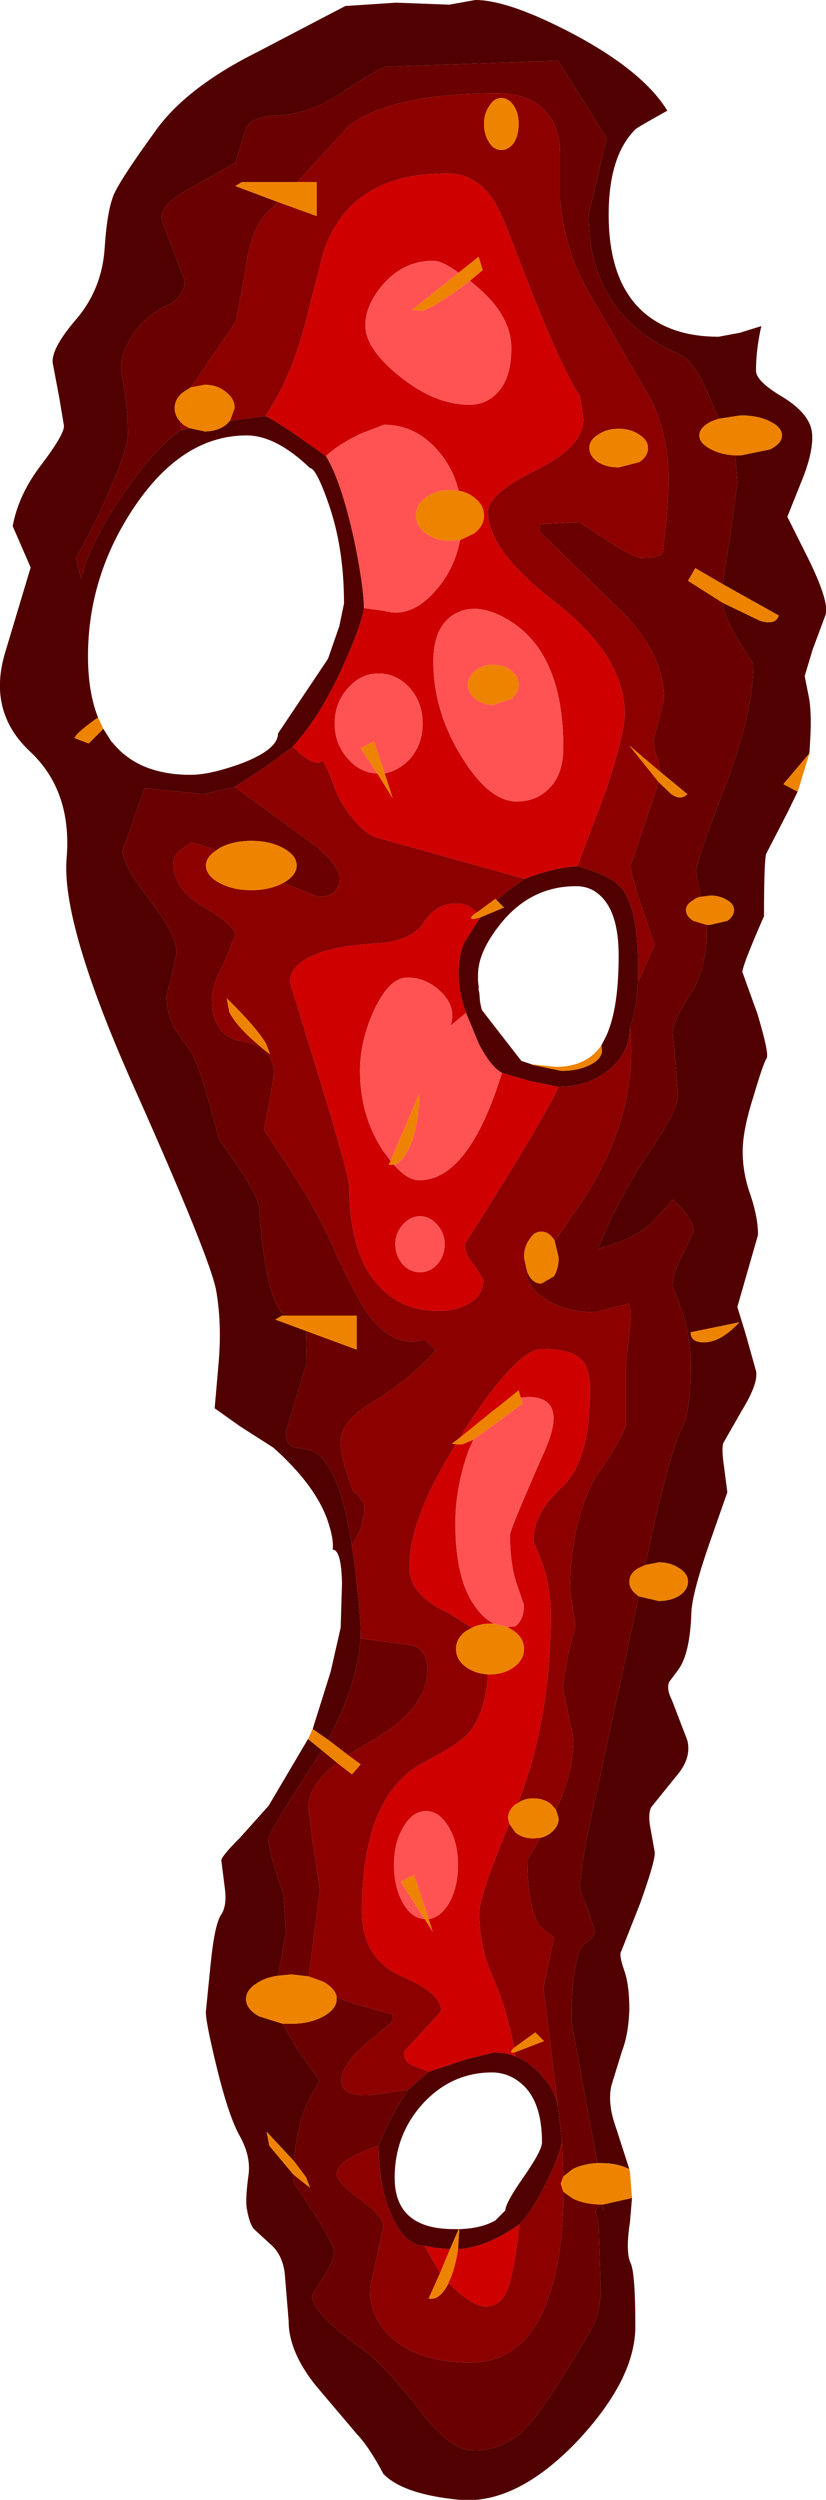 <?xml version="1.0" encoding="UTF-8" standalone="no"?>
<svg xmlns:ffdec="https://www.free-decompiler.com/flash" xmlns:xlink="http://www.w3.org/1999/xlink" ffdec:objectType="shape" height="187.45px" width="61.95px" xmlns="http://www.w3.org/2000/svg">
  <g transform="matrix(1.0, 0.0, 0.0, 1.0, -1.2, -1.5)">
    <path d="M24.65 131.15 L26.0 126.85 26.75 123.55 26.85 120.25 Q26.8 117.7 26.15 117.7 26.25 116.95 25.8 115.6 24.9 112.9 21.7 110.05 L19.2 108.45 17.3 107.1 17.6 103.65 Q17.85 100.7 17.4 98.2 16.9 95.7 11.35 83.25 5.75 70.75 6.2 65.8 6.6 60.8 3.45 57.85 0.3 54.9 1.55 50.55 L3.5 44.05 2.15 40.95 Q2.6 38.55 4.3 36.35 6.0 34.1 6.0 33.45 L5.65 31.35 5.15 28.7 Q5.05 27.6 6.95 25.4 8.85 23.15 9.05 20.1 9.25 17.0 9.85 15.85 10.45 14.65 12.8 11.4 15.1 8.1 20.5 5.4 L27.1 1.95 30.9 1.7 34.9 1.85 36.85 1.5 Q39.35 1.5 44.2 4.05 49.45 6.85 51.25 9.8 49.0 11.05 48.85 11.2 46.85 13.2 46.85 17.6 46.85 22.6 49.45 24.9 51.55 26.75 55.1 26.75 L56.7 26.45 58.3 25.95 Q57.9 27.7 57.9 29.3 57.9 30.1 59.95 31.3 61.95 32.55 62.1 33.95 62.25 35.35 61.25 37.75 L60.25 40.25 61.9 43.55 Q63.45 46.75 63.1 47.65 L62.15 50.2 61.55 52.2 61.85 53.7 Q62.1 54.9 61.95 57.25 L61.9 58.0 59.95 60.3 61.0 60.85 61.05 60.8 60.3 62.35 58.65 65.55 Q58.5 66.3 58.5 70.2 56.7 74.3 56.9 74.45 L58.0 77.5 Q58.9 80.5 58.7 80.85 58.45 81.2 57.7 83.75 56.9 86.25 56.9 87.85 56.9 89.5 57.5 91.15 58.05 92.8 58.05 94.1 L56.5 99.5 57.1 101.45 57.9 104.3 Q58.1 105.2 56.85 107.25 L55.45 109.7 Q55.3 110.1 55.5 111.45 L55.75 113.4 54.4 117.25 Q53.1 121.0 53.05 122.45 52.95 125.6 52.0 126.8 L51.4 127.6 Q51.15 128.1 51.6 129.0 L52.75 132.0 Q53.05 133.2 52.15 134.4 L50.05 137.0 Q49.8 137.45 49.95 138.4 L50.3 140.35 Q50.4 140.9 49.2 144.25 L47.8 147.8 Q47.6 148.05 48.0 149.2 48.4 150.3 48.4 152.15 48.35 154.0 47.85 155.3 L47.05 157.9 Q46.75 159.25 47.4 161.05 L48.4 164.15 Q47.5 163.7 46.3 163.7 L46.0 163.7 45.25 159.6 44.05 153.05 Q44.05 148.6 44.95 147.3 45.8 146.8 45.8 146.25 L45.25 144.6 44.7 143.2 Q44.7 141.45 45.75 136.8 L48.55 123.8 49.1 121.2 50.6 121.55 Q51.5 121.55 52.15 121.15 52.8 120.7 52.8 120.1 52.8 119.5 52.15 119.1 51.5 118.65 50.6 118.65 L49.6 118.85 Q51.25 110.85 52.4 108.45 53.0 107.2 53.0 104.0 53.0 101.8 52.35 99.8 L51.65 97.95 Q51.65 96.95 52.45 95.45 L53.2 93.9 Q53.2 92.8 51.65 91.45 L50.45 92.8 Q49.3 94.15 46.9 94.9 L46.05 95.15 Q47.55 91.35 50.05 87.65 52.0 84.75 52.05 83.7 L51.85 81.1 51.65 78.95 Q51.65 78.05 52.95 76.1 54.2 74.2 54.2 71.25 L54.2 70.85 54.45 70.85 55.75 70.55 Q56.25 70.2 56.25 69.75 56.25 69.3 55.75 69.0 55.2 68.65 54.45 68.65 L53.75 68.75 53.4 66.9 Q53.4 66.15 55.55 60.55 57.7 54.95 57.7 51.3 L56.55 49.45 Q55.55 47.8 55.4 46.7 L58.2 48.05 Q59.4 48.4 59.6 47.65 L55.4 45.3 55.95 41.75 56.5 37.7 56.35 35.65 56.75 35.65 58.95 35.2 Q59.85 34.75 59.85 34.15 59.85 33.55 58.95 33.1 58.05 32.65 56.75 32.65 L55.1 32.9 54.25 30.9 Q53.2 28.5 52.1 28.05 45.35 25.1 45.35 17.6 L46.7 11.85 43.05 6.05 30.2 6.5 Q29.45 6.7 26.75 8.5 24.35 10.05 22.15 10.15 19.9 10.2 19.6 11.3 L18.85 13.7 15.7 15.5 Q13.3 16.7 13.3 17.9 L14.2 20.3 15.05 22.55 Q15.05 23.75 13.75 24.4 11.95 25.25 11.0 26.85 10.1 28.4 10.3 29.4 10.8 31.95 10.8 34.05 10.8 35.1 9.4 38.3 8.15 41.25 6.9 43.3 L7.15 44.4 7.3 44.85 Q8.0 41.95 10.75 38.1 13.3 34.55 14.85 33.75 L15.4 33.6 16.55 33.85 Q17.5 33.85 18.15 33.35 L18.45 33.05 21.1 32.7 Q21.55 32.85 23.45 34.15 L25.65 35.7 Q26.75 37.5 27.7 41.7 28.45 45.2 28.5 47.1 28.25 48.55 26.95 51.4 25.25 55.2 23.15 57.5 L21.05 59.05 18.8 60.5 16.5 61.05 12.05 60.6 10.4 65.25 Q10.4 66.4 12.45 69.0 14.45 71.6 14.45 72.95 L14.1 74.55 13.7 76.15 Q13.7 77.45 14.25 78.55 L15.5 80.35 Q16.1 81.1 17.65 86.95 L19.2 89.2 Q20.6 91.3 20.65 92.15 21.1 98.95 22.55 100.15 L22.35 100.15 21.85 100.45 24.15 101.3 24.2 103.7 22.65 108.85 Q22.65 109.8 23.2 110.0 L24.55 110.25 Q26.65 111.1 27.6 117.45 28.25 121.85 28.25 124.35 27.95 128.0 25.8 131.95 L24.65 131.15 M48.6 166.3 L48.45 168.1 Q48.1 170.4 48.5 171.2 48.85 171.95 48.85 175.95 48.85 179.95 44.4 184.65 39.9 189.3 35.7 188.95 31.45 188.55 29.95 187.0 28.9 185.0 27.95 184.0 L24.9 180.4 Q22.85 177.85 22.85 175.55 L22.55 171.9 Q22.35 170.5 21.45 169.75 L20.25 168.65 Q19.9 168.25 19.7 167.05 19.6 166.3 19.85 164.5 20.0 163.15 19.2 161.7 18.35 160.2 17.45 156.5 16.55 152.8 16.65 152.25 L17.0 148.75 Q17.3 145.75 17.8 145.05 18.25 144.35 18.05 143.0 L17.8 141.0 Q17.8 140.7 19.2 139.3 L21.35 136.9 24.3 131.9 25.35 132.75 24.55 134.0 Q21.35 138.9 21.35 139.4 21.35 140.4 22.45 143.5 L22.65 146.3 22.25 148.6 22.05 149.65 Q21.25 149.75 20.65 150.1 19.65 150.65 19.65 151.4 19.65 152.15 20.65 152.7 L22.4 153.25 23.5 155.15 25.15 157.5 24.2 159.3 Q23.45 161.05 23.25 163.55 L21.2 161.35 21.4 162.4 23.2 164.55 23.2 165.1 24.75 167.45 Q26.25 169.85 26.25 170.35 26.25 171.05 25.45 172.25 L24.6 173.65 Q24.6 174.95 28.65 177.85 30.05 178.85 32.9 182.5 35.05 185.25 36.7 185.25 39.05 185.25 40.7 183.5 42.2 181.9 45.6 176.05 46.2 175.05 46.25 173.2 L46.1 168.35 45.85 167.2 46.15 166.9 Q46.4 166.75 46.45 167.25 L46.45 166.8 48.45 166.35 48.6 166.3 M49.05 75.15 Q48.95 77.15 48.45 78.55 48.45 80.4 46.9 81.7 45.3 83.0 43.1 83.0 L40.9 82.55 38.85 81.95 Q38.0 81.5 37.1 79.75 L36.15 77.45 Q35.1 74.5 36.0 72.2 L37.2 70.3 39.0 69.55 38.45 69.0 Q39.3 68.25 40.55 67.4 42.75 66.55 44.5 66.45 47.2 67.2 47.9 68.2 49.2 69.95 49.05 75.15 M43.05 159.45 L43.35 162.05 Q43.15 163.25 42.1 165.3 41.05 167.4 40.15 168.3 37.65 170.05 35.55 170.15 L35.65 168.65 Q37.3 168.6 38.35 168.0 L39.1 167.25 Q39.1 166.7 40.5 164.7 41.85 162.75 41.85 162.15 41.85 158.95 40.2 157.65 39.25 156.9 38.1 156.9 35.1 156.9 32.95 159.2 30.8 161.55 30.8 164.8 30.8 168.65 35.25 168.65 L35.6 168.65 34.95 170.15 33.8 170.05 33.05 169.9 Q31.6 169.9 30.6 167.7 29.6 165.5 29.6 162.4 30.3 160.5 31.8 158.2 L33.35 156.85 36.2 155.9 38.25 155.4 Q39.25 155.4 39.85 155.7 40.85 156.05 41.75 157.05 42.8 158.15 43.05 159.45 M8.95 56.15 L9.55 57.1 9.65 57.2 Q11.6 59.6 15.5 59.6 16.95 59.6 19.3 58.75 22.05 57.7 22.05 56.5 L25.8 50.9 26.65 48.45 27.0 46.75 Q27.0 42.5 25.8 39.15 24.9 36.6 24.45 36.6 21.9 34.15 19.7 34.15 14.8 34.15 11.15 39.7 7.8 44.8 7.8 50.7 7.8 53.4 8.55 55.3 6.85 56.5 6.8 56.85 L7.85 57.25 8.95 56.15 M46.3 79.9 L46.45 79.6 Q47.6 77.6 47.6 73.15 47.6 69.8 46.1 68.55 45.4 67.95 44.4 67.95 41.05 67.95 38.8 70.7 37.05 72.85 37.05 74.6 L37.05 75.05 37.1 75.5 37.1 75.75 37.15 75.95 37.2 76.6 37.3 77.1 37.35 77.25 40.3 81.05 41.05 81.3 41.15 81.35 43.3 81.8 Q44.55 81.8 45.45 81.35 46.35 80.9 46.35 80.25 L46.3 79.9 M54.1 102.15 Q55.3 102.1 56.65 100.65 L53.0 101.4 Q53.0 102.2 54.1 102.15" fill="#510000" fill-rule="evenodd" stroke="none"/>
    <path d="M25.8 131.95 Q27.95 128.0 28.25 124.35 L31.95 124.85 Q33.25 125.05 33.25 126.75 33.25 129.7 28.8 132.2 L27.3 133.1 25.8 131.95 M27.6 117.45 Q26.65 111.1 24.55 110.25 L23.2 110.0 Q22.65 109.8 22.65 108.85 L24.2 103.7 24.15 101.3 27.95 102.7 27.95 100.15 22.55 100.15 Q21.1 98.95 20.65 92.15 20.6 91.3 19.2 89.2 L17.65 86.95 Q16.1 81.1 15.5 80.35 L14.25 78.55 Q13.7 77.45 13.7 76.15 L14.1 74.55 14.45 72.95 Q14.45 71.6 12.45 69.0 10.4 66.4 10.4 65.25 L12.05 60.6 16.5 61.05 18.8 60.5 24.9 64.95 Q26.65 66.4 26.65 67.35 26.65 68.75 25.05 68.75 L22.45 67.7 Q23.45 67.15 23.45 66.4 23.45 65.65 22.45 65.1 21.45 64.55 20.05 64.55 18.65 64.55 17.65 65.1 L17.45 65.25 15.55 64.65 14.65 65.3 Q14.2 65.75 14.2 66.2 14.2 68.2 16.55 69.55 18.85 70.9 18.85 71.6 L18.0 73.7 Q17.1 75.35 17.1 76.4 17.1 79.25 19.45 79.6 21.75 80.0 21.75 82.05 L21.4 84.15 21.0 86.2 22.9 89.1 Q25.1 92.45 26.25 95.15 27.95 98.95 29.05 100.35 30.9 102.6 33.05 101.95 L33.9 102.75 Q32.0 104.9 28.75 106.9 26.75 108.15 26.75 109.7 26.75 110.75 27.65 113.25 L28.1 113.65 Q28.55 114.2 28.55 114.8 L28.25 116.15 27.6 117.45 M14.85 33.75 Q13.3 34.55 10.75 38.1 8.0 41.95 7.3 44.85 L7.15 44.4 6.9 43.3 Q8.15 41.25 9.4 38.3 10.8 35.1 10.8 34.05 10.8 31.95 10.3 29.4 10.1 28.4 11.0 26.85 11.95 25.25 13.75 24.4 15.05 23.75 15.05 22.55 L14.2 20.3 13.3 17.9 Q13.3 16.7 15.7 15.5 L18.85 13.7 19.6 11.3 Q19.9 10.2 22.15 10.15 24.35 10.05 26.75 8.5 29.45 6.7 30.2 6.5 L43.05 6.05 46.7 11.85 45.35 17.6 Q45.35 25.1 52.1 28.05 53.2 28.5 54.25 30.9 L55.1 32.9 54.55 33.1 Q53.65 33.55 53.65 34.15 53.65 34.75 54.55 35.2 55.3 35.6 56.35 35.65 L56.5 37.7 55.95 41.75 55.4 45.3 53.35 44.1 52.8 45.05 55.4 46.7 Q55.55 47.8 56.55 49.45 L57.7 51.3 Q57.7 54.95 55.55 60.55 53.4 66.15 53.4 66.9 L53.75 68.75 Q53.4 68.8 53.2 69.0 52.65 69.3 52.65 69.75 52.65 70.2 53.2 70.55 L54.2 70.85 54.2 71.25 Q54.2 74.2 52.95 76.1 51.65 78.05 51.65 78.95 L51.85 81.1 52.05 83.7 Q52.0 84.75 50.05 87.65 47.55 91.35 46.05 95.15 L46.9 94.9 Q49.3 94.15 50.45 92.8 L51.65 91.45 Q53.2 92.8 53.2 93.9 L52.45 95.45 Q51.65 96.95 51.65 97.95 L52.35 99.8 Q53.0 101.8 53.0 104.0 53.0 107.2 52.4 108.45 51.25 110.85 49.6 118.85 L49.05 119.1 Q48.4 119.5 48.4 120.1 48.4 120.7 49.05 121.15 L49.1 121.2 48.55 123.8 45.75 136.8 Q44.7 141.45 44.7 143.2 L45.25 144.6 45.8 146.25 Q45.8 146.8 44.95 147.3 44.05 148.6 44.05 153.05 L45.25 159.6 46.0 163.7 Q44.95 163.75 44.15 164.15 L43.45 164.7 43.35 162.05 43.05 159.45 41.95 150.55 42.75 146.8 41.65 145.9 Q40.75 144.45 40.75 140.95 L41.75 139.3 Q42.2 139.2 42.55 138.9 43.1 138.45 43.1 137.85 L42.9 137.2 Q44.2 134.45 44.2 131.9 L43.8 129.95 43.4 127.95 43.8 125.6 44.35 123.4 43.95 120.75 Q43.95 115.95 45.75 112.45 47.8 109.5 48.15 108.35 L48.15 106.4 48.15 103.7 48.5 100.55 48.45 99.45 48.35 99.25 45.85 99.9 Q43.6 99.9 42.1 98.9 40.7 98.0 40.7 96.9 L40.75 96.9 40.9 97.2 Q41.25 97.75 41.8 97.75 L42.75 97.2 Q43.1 96.6 43.1 95.8 L42.8 94.55 44.95 91.45 Q49.1 85.0 48.45 78.55 48.95 77.15 49.05 75.15 L50.3 72.35 Q48.5 67.3 48.5 66.4 L50.6 60.15 51.55 61.05 Q52.25 61.55 52.75 61.05 L50.75 59.4 50.5 58.35 Q50.2 57.55 50.2 57.05 L50.6 55.5 51.0 53.95 Q51.0 50.2 47.15 46.7 L41.65 41.35 41.7 40.8 44.65 40.65 46.7 42.0 Q48.8 43.35 49.35 43.35 L50.2 43.3 50.9 43.05 51.2 40.35 51.35 37.6 Q51.35 34.05 49.95 31.35 L45.25 23.25 Q43.5 20.1 43.2 16.45 L43.2 13.0 Q43.2 11.15 42.2 9.95 41.0 8.5 38.45 8.5 30.65 8.5 27.4 10.9 L23.5 15.15 19.35 15.15 18.85 15.45 22.05 16.65 21.15 17.55 Q19.95 18.8 19.6 21.85 L18.9 25.6 15.9 30.0 15.5 30.55 14.95 30.9 Q14.3 31.4 14.3 32.1 14.3 32.65 14.7 33.1 L14.85 33.75 M26.5 133.7 Q24.35 135.35 24.35 136.9 24.35 137.9 25.2 143.2 L24.35 149.7 23.05 149.55 22.05 149.65 22.25 148.6 22.65 146.3 22.45 143.5 Q21.35 140.4 21.35 139.4 21.35 138.9 24.55 134.0 L25.35 132.75 26.5 133.7 M26.45 151.25 L27.65 151.7 30.45 152.5 30.6 152.4 30.7 153.05 28.75 154.65 Q26.8 156.35 26.8 157.5 26.8 158.7 28.95 158.6 L31.8 158.2 Q30.3 160.5 29.6 162.4 26.45 163.45 26.45 164.55 26.45 165.1 28.2 166.4 29.95 167.7 29.95 168.45 L29.45 170.8 28.95 173.1 Q28.95 175.55 30.9 177.05 32.95 178.65 36.45 178.65 40.55 178.65 42.25 174.0 43.45 170.85 43.45 165.85 L44.15 166.35 Q45.05 166.8 46.3 166.8 L46.45 166.8 46.45 167.25 Q46.4 166.75 46.15 166.9 L45.85 167.2 46.1 168.35 46.25 173.2 Q46.2 175.05 45.6 176.05 42.2 181.9 40.7 183.5 39.05 185.25 36.7 185.25 35.05 185.25 32.9 182.5 30.05 178.85 28.65 177.85 24.6 174.95 24.6 173.65 L25.45 172.25 Q26.25 171.05 26.25 170.35 26.25 169.85 24.75 167.45 L23.2 165.1 23.2 164.55 24.45 165.55 24.15 164.75 23.25 163.55 Q23.45 161.05 24.2 159.3 L25.15 157.5 23.5 155.15 22.4 153.25 23.05 153.25 Q24.45 153.25 25.45 152.7 26.45 152.15 26.45 151.4 L26.45 151.25" fill="#6a0000" fill-rule="evenodd" stroke="none"/>
    <path d="M28.25 124.35 Q28.25 121.85 27.6 117.45 L28.25 116.15 28.55 114.8 Q28.55 114.2 28.1 113.65 L27.65 113.25 Q26.75 110.75 26.75 109.7 26.75 108.15 28.75 106.9 32.0 104.9 33.9 102.75 L33.05 101.95 Q30.9 102.6 29.05 100.35 27.95 98.95 26.25 95.15 25.1 92.45 22.9 89.1 L21.0 86.2 21.4 84.15 21.75 82.05 Q21.75 80.0 19.45 79.6 17.1 79.25 17.1 76.4 17.1 75.35 18.0 73.7 L18.85 71.6 Q18.85 70.9 16.55 69.55 14.2 68.2 14.2 66.2 14.2 65.75 14.65 65.3 L15.55 64.65 17.45 65.25 Q16.65 65.75 16.65 66.4 16.65 67.15 17.65 67.7 18.65 68.25 20.05 68.25 21.45 68.25 22.45 67.7 L25.05 68.75 Q26.65 68.75 26.65 67.35 26.65 66.4 24.9 64.95 L18.8 60.5 21.05 59.05 23.15 57.5 Q24.85 59.1 25.35 58.55 25.5 58.4 26.3 60.55 26.7 61.7 27.6 62.8 28.55 64.0 29.45 64.3 L40.55 67.4 Q39.3 68.25 38.45 69.0 L38.35 68.9 37.0 69.9 36.5 69.55 Q36.05 69.25 35.4 69.25 33.9 69.25 33.0 70.65 32.1 72.1 29.35 72.25 26.45 72.4 24.8 73.1 22.95 73.85 22.95 75.15 L25.2 82.5 Q27.4 89.7 27.4 90.5 27.4 95.7 29.75 98.05 31.45 99.8 34.05 99.8 35.4 99.8 36.35 99.25 37.45 98.65 37.45 97.45 L36.75 96.35 Q36.05 95.55 36.05 94.8 41.8 85.75 43.1 83.0 45.3 83.0 46.9 81.7 48.45 80.4 48.45 78.55 49.1 85.0 44.95 91.45 L42.8 94.55 42.75 94.45 Q42.35 93.85 41.8 93.85 41.25 93.85 40.9 94.45 40.5 95.0 40.5 95.8 L40.75 96.9 40.7 96.9 Q40.7 98.0 42.1 98.9 43.6 99.9 45.85 99.9 L48.35 99.25 48.45 99.45 48.5 100.55 48.15 103.7 48.15 106.4 48.15 108.35 Q47.8 109.5 45.75 112.45 43.95 115.95 43.95 120.75 L44.35 123.4 43.8 125.6 43.4 127.95 43.8 129.95 44.2 131.9 Q44.2 134.45 42.9 137.2 L42.55 136.8 Q42.0 136.35 41.2 136.35 40.5 136.35 40.05 136.7 42.5 130.45 42.5 122.6 42.5 120.55 41.85 118.65 L41.2 117.05 Q41.2 114.95 43.35 113.0 45.45 111.05 45.45 105.8 45.45 104.2 44.9 103.55 44.15 102.65 41.85 102.65 40.0 102.65 36.05 108.7 L35.7 109.3 35.1 109.75 35.4 109.8 Q31.9 115.35 31.9 119.05 31.9 121.1 34.85 122.45 L36.6 123.55 36.15 123.8 Q35.4 124.35 35.4 125.15 35.4 125.95 36.15 126.5 36.85 127.0 37.8 127.05 37.6 130.05 36.3 131.5 35.65 132.25 33.1 133.6 28.35 136.0 28.35 144.8 28.35 148.4 31.35 149.7 34.3 150.95 34.3 152.3 L31.5 155.35 Q31.5 156.05 32.0 156.3 L33.35 156.85 31.8 158.2 28.95 158.6 Q26.8 158.7 26.8 157.5 26.8 156.35 28.75 154.65 L30.7 153.05 30.6 152.4 30.45 152.5 27.65 151.7 26.45 151.25 Q26.35 150.6 25.45 150.1 L24.35 149.7 25.2 143.2 Q24.35 137.9 24.35 136.9 24.35 135.35 26.5 133.7 L27.6 134.55 28.25 133.8 27.3 133.1 28.8 132.2 Q33.25 129.7 33.25 126.75 33.25 125.05 31.95 124.85 L28.25 124.35 M21.1 32.7 L18.45 33.05 18.8 32.1 Q18.8 31.4 18.15 30.9 17.5 30.35 16.55 30.35 L15.5 30.55 15.9 30.0 18.9 25.6 19.6 21.85 Q19.95 18.8 21.15 17.55 L22.05 16.65 24.95 17.7 24.95 15.15 23.5 15.15 27.4 10.9 Q30.65 8.5 38.45 8.5 41.0 8.5 42.2 9.95 43.2 11.15 43.2 13.0 L43.2 16.45 Q43.5 20.1 45.25 23.25 L49.95 31.35 Q51.35 34.05 51.35 37.6 L51.2 40.35 50.9 43.05 50.2 43.3 49.35 43.35 Q48.8 43.35 46.7 42.0 L44.65 40.65 41.7 40.8 41.65 41.35 47.15 46.7 Q51.0 50.2 51.0 53.95 L50.6 55.5 50.2 57.05 Q50.2 57.55 50.5 58.35 L50.75 59.4 48.4 57.4 50.6 60.15 48.5 66.4 Q48.5 67.3 50.3 72.35 L49.05 75.15 Q49.2 69.95 47.9 68.2 47.2 67.2 44.5 66.45 L46.65 60.75 Q48.05 56.5 48.05 55.05 48.05 50.75 42.95 46.75 37.8 42.8 37.8 39.9 37.8 38.5 41.4 36.75 44.95 35.0 44.95 32.95 L44.7 31.2 Q43.25 29.2 39.6 19.6 38.7 17.15 38.0 16.2 36.7 14.5 34.7 14.5 27.4 14.5 25.45 20.45 L23.95 26.3 Q22.85 30.15 21.1 32.7 M15.4 33.6 L14.85 33.75 14.7 33.1 14.95 33.35 15.4 33.6 M41.75 139.3 L40.75 140.95 Q40.75 144.45 41.65 145.9 L42.75 146.8 41.95 150.55 43.05 159.45 Q42.8 158.15 41.75 157.05 40.85 156.05 39.85 155.7 L39.8 155.4 42.0 154.55 41.35 153.9 39.75 155.05 Q39.2 152.1 38.1 149.6 37.15 147.5 37.15 144.95 37.15 143.65 39.4 138.25 L39.85 138.9 Q40.4 139.35 41.2 139.35 L41.75 139.3 M43.35 162.05 L43.45 164.7 43.25 165.25 43.45 165.85 Q43.45 170.85 42.25 174.0 40.55 178.65 36.45 178.65 32.95 178.65 30.9 177.05 28.95 175.55 28.95 173.1 L29.45 170.8 29.95 168.45 Q29.95 167.7 28.2 166.4 26.45 165.1 26.45 164.55 26.45 163.45 29.6 162.4 29.6 165.5 30.6 167.7 31.6 169.9 33.05 169.9 L34.2 171.95 33.35 173.85 Q34.15 174.05 34.85 172.7 L35.65 173.45 Q36.9 174.45 37.6 174.45 38.7 174.45 39.2 173.3 39.75 172.05 40.15 168.3 41.05 167.4 42.1 165.3 43.15 163.25 43.35 162.05 M47.6 33.65 Q46.7 33.65 46.05 34.1 45.4 34.5 45.4 35.1 45.4 35.7 46.05 36.15 46.7 36.55 47.6 36.55 L49.15 36.15 Q49.8 35.7 49.8 35.1 49.8 34.5 49.15 34.1 48.5 33.65 47.6 33.65 M38.8 8.85 Q38.25 8.85 37.9 9.45 37.5 10.0 37.5 10.8 37.5 11.6 37.9 12.2 38.25 12.75 38.8 12.75 39.35 12.75 39.75 12.2 40.1 11.6 40.1 10.8 40.1 10.0 39.75 9.45 39.35 8.85 38.8 8.85 M18.4 77.4 Q19.1 78.75 21.45 80.55 L21.15 79.75 Q20.4 78.5 18.2 76.35 L18.4 77.4" fill="#8c0000" fill-rule="evenodd" stroke="none"/>
    <path d="M23.15 57.5 Q25.25 55.2 26.95 51.4 28.25 48.55 28.5 47.1 L30.0 47.3 Q32.05 47.9 33.9 45.75 35.3 44.15 35.7 42.0 L36.75 41.5 Q37.5 40.95 37.5 40.15 37.5 39.35 36.75 38.8 36.25 38.4 35.6 38.3 35.2 36.65 34.1 35.35 32.4 33.35 30.0 33.35 L28.3 34.0 Q26.6 34.8 25.65 35.7 L23.45 34.15 Q21.55 32.85 21.1 32.7 22.85 30.15 23.95 26.3 L25.45 20.45 Q27.4 14.5 34.7 14.5 36.7 14.5 38.0 16.2 38.7 17.15 39.6 19.6 43.25 29.2 44.7 31.2 L44.95 32.95 Q44.95 35.0 41.4 36.75 37.8 38.5 37.8 39.9 37.8 42.8 42.95 46.75 48.05 50.75 48.05 55.05 48.05 56.5 46.65 60.75 L44.5 66.45 Q42.75 66.55 40.55 67.4 L29.45 64.3 Q28.55 64.0 27.6 62.8 26.7 61.7 26.3 60.55 25.5 58.4 25.35 58.55 24.85 59.1 23.15 57.5 M35.6 21.95 Q34.35 21.05 33.7 21.05 31.5 21.05 29.95 22.8 28.6 24.35 28.6 25.9 28.6 27.65 31.15 29.7 33.8 31.85 36.4 31.85 37.7 31.85 38.55 30.9 39.55 29.8 39.55 27.6 39.55 25.1 36.8 22.85 L36.45 22.55 37.4 21.75 37.1 20.75 35.6 21.95 M35.2 47.6 Q33.7 48.55 33.7 51.1 33.7 54.85 35.85 58.3 37.9 61.6 39.95 61.6 41.4 61.6 42.35 60.65 43.45 59.6 43.45 57.55 43.45 49.85 38.6 47.6 36.65 46.7 35.2 47.6 M30.05 59.5 Q31.1 59.3 31.95 58.4 32.9 57.3 32.9 55.75 32.9 54.2 31.95 53.1 30.95 52.0 29.6 52.0 28.25 52.0 27.3 53.1 26.3 54.2 26.3 55.75 26.3 57.3 27.3 58.4 28.2 59.45 29.5 59.5 L30.65 61.35 30.05 59.5 M43.1 83.0 Q41.8 85.75 36.05 94.8 36.05 95.55 36.75 96.35 L37.45 97.45 Q37.45 98.65 36.35 99.25 35.4 99.8 34.05 99.8 31.45 99.8 29.75 98.05 27.4 95.7 27.4 90.5 27.4 89.7 25.2 82.5 L22.95 75.15 Q22.95 73.85 24.8 73.1 26.45 72.4 29.35 72.25 32.1 72.1 33.0 70.65 33.9 69.25 35.4 69.25 36.05 69.25 36.5 69.55 L37.0 69.9 36.75 70.05 Q36.15 70.6 37.2 70.3 L36.0 72.2 Q35.1 74.5 36.15 77.45 L35.0 78.4 Q35.45 77.0 34.25 75.85 33.15 74.8 31.75 74.8 30.4 74.8 29.25 77.25 28.2 79.55 28.2 81.8 28.2 85.15 29.9 87.75 L30.5 88.55 30.35 88.85 30.75 88.85 Q31.75 90.0 32.65 90.0 36.35 90.0 38.85 81.95 L40.9 82.55 43.1 83.0 M34.0 93.35 Q33.45 92.7 32.7 92.7 31.95 92.7 31.4 93.35 30.85 93.95 30.85 94.8 30.85 95.65 31.4 96.3 31.95 96.9 32.7 96.9 33.45 96.9 34.0 96.3 34.55 95.65 34.55 94.8 34.55 93.95 34.0 93.35 M35.7 109.3 L36.05 108.7 Q40.0 102.65 41.85 102.65 44.15 102.65 44.9 103.55 45.45 104.2 45.45 105.8 45.45 111.05 43.35 113.0 41.2 114.95 41.2 117.05 L41.85 118.65 Q42.5 120.55 42.5 122.6 42.5 130.45 40.05 136.7 L39.85 136.8 Q39.3 137.25 39.3 137.85 L39.4 138.25 Q37.15 143.65 37.15 144.95 37.15 147.5 38.1 149.6 39.2 152.1 39.75 155.05 39.3 155.5 39.8 155.4 L39.85 155.7 Q39.25 155.4 38.25 155.4 L36.2 155.9 33.35 156.85 32.0 156.3 Q31.5 156.05 31.5 155.35 L34.3 152.3 Q34.3 150.95 31.35 149.7 28.35 148.4 28.35 144.8 28.35 136.0 33.1 133.6 35.65 132.25 36.3 131.5 37.6 130.05 37.8 127.05 L37.95 127.05 Q39.0 127.05 39.75 126.5 40.5 125.95 40.5 125.15 40.5 124.35 39.75 123.8 L39.25 123.5 39.3 123.5 39.85 123.45 Q40.5 122.95 40.5 121.85 L40.0 120.4 Q39.45 118.85 39.45 116.6 39.45 116.2 42.05 110.3 43.85 106.25 40.8 106.25 L40.25 106.3 40.1 105.75 38.75 106.85 38.1 107.35 35.7 109.3 M35.4 109.8 L35.9 109.8 36.7 109.45 36.35 110.25 Q35.35 113.0 35.35 115.75 35.35 120.0 36.9 122.05 37.5 122.9 38.25 123.25 L37.95 123.25 Q37.2 123.25 36.6 123.55 L34.85 122.45 Q31.9 121.1 31.9 119.05 31.9 115.35 35.4 109.8 M33.35 145.4 Q34.2 145.3 34.85 144.25 35.55 143.05 35.55 141.35 35.55 139.65 34.85 138.5 34.15 137.3 33.15 137.3 32.15 137.3 31.45 138.5 30.75 139.65 30.75 141.35 30.75 143.05 31.45 144.25 32.1 145.35 33.05 145.4 L33.65 146.35 33.35 145.4 M35.55 170.15 Q37.65 170.05 40.15 168.3 39.75 172.05 39.2 173.3 38.7 174.45 37.6 174.45 36.9 174.45 35.65 173.45 L34.85 172.7 34.85 172.65 Q35.35 171.6 35.55 170.15 M34.2 171.95 L33.05 169.9 33.8 170.05 34.95 170.15 34.2 171.95" fill="#ce0000" fill-rule="evenodd" stroke="none"/>
    <path d="M28.5 47.1 Q28.45 45.2 27.7 41.7 26.75 37.5 25.65 35.7 26.6 34.8 28.3 34.0 L30.0 33.35 Q32.4 33.35 34.1 35.35 35.2 36.65 35.6 38.3 L34.95 38.25 Q33.9 38.25 33.15 38.8 32.4 39.35 32.4 40.15 32.4 40.95 33.15 41.5 33.9 42.05 34.95 42.05 L35.7 42.0 Q35.3 44.15 33.9 45.75 32.05 47.9 30.0 47.3 L28.5 47.1 M36.45 22.55 L36.8 22.85 Q39.55 25.1 39.55 27.6 39.55 29.8 38.55 30.9 37.7 31.85 36.4 31.85 33.8 31.85 31.15 29.7 28.6 27.65 28.6 25.9 28.6 24.35 29.95 22.8 31.5 21.05 33.7 21.05 34.35 21.05 35.6 21.95 L32.1 24.75 32.9 24.8 Q34.05 24.4 36.45 22.55 M35.2 47.6 Q36.65 46.7 38.6 47.6 43.45 49.85 43.45 57.55 43.45 59.6 42.35 60.65 41.4 61.6 39.95 61.6 37.9 61.6 35.85 58.3 33.7 54.85 33.7 51.1 33.7 48.55 35.2 47.6 M38.2 51.35 Q37.4 51.35 36.85 51.8 36.3 52.25 36.3 52.85 36.3 53.45 36.85 53.9 37.4 54.35 38.2 54.35 L39.55 53.9 Q40.1 53.45 40.1 52.85 40.1 52.25 39.55 51.8 39.0 51.35 38.2 51.35 M29.5 59.5 Q28.2 59.45 27.3 58.4 26.3 57.3 26.3 55.75 26.3 54.2 27.3 53.1 28.25 52.0 29.6 52.0 30.95 52.0 31.95 53.1 32.9 54.2 32.9 55.75 32.9 57.3 31.95 58.4 31.1 59.3 30.05 59.5 L29.25 57.1 28.25 57.6 29.5 59.5 M38.85 81.95 Q36.35 90.0 32.65 90.0 31.75 90.0 30.75 88.85 31.3 88.7 31.85 87.65 32.6 86.1 32.65 83.5 L30.5 88.55 29.9 87.75 Q28.2 85.15 28.2 81.8 28.2 79.55 29.25 77.25 30.4 74.8 31.75 74.8 33.15 74.8 34.25 75.85 35.45 77.0 35.0 78.4 L36.15 77.45 37.1 79.75 Q38.0 81.5 38.85 81.95 M34.0 93.35 Q34.55 93.95 34.55 94.8 34.55 95.65 34.0 96.3 33.45 96.9 32.7 96.9 31.95 96.9 31.4 96.3 30.85 95.65 30.85 94.8 30.85 93.95 31.4 93.35 31.95 92.7 32.7 92.7 33.45 92.7 34.0 93.35 M40.25 106.3 L40.8 106.25 Q43.85 106.25 42.05 110.3 39.45 116.2 39.45 116.6 39.45 118.85 40.0 120.4 L40.5 121.85 Q40.5 122.95 39.85 123.45 L39.3 123.5 39.25 123.5 38.25 123.25 Q37.5 122.9 36.9 122.05 35.35 120.0 35.35 115.75 35.35 113.0 36.35 110.25 L36.7 109.45 40.4 106.75 40.25 106.3 M33.05 145.4 Q32.1 145.35 31.45 144.25 30.75 143.05 30.75 141.35 30.75 139.65 31.45 138.5 32.15 137.3 33.15 137.3 34.15 137.3 34.85 138.5 35.55 139.65 35.55 141.35 35.55 143.05 34.85 144.25 34.2 145.3 33.35 145.4 L32.25 142.1 31.25 142.6 33.05 145.4" fill="#ff5353" fill-rule="evenodd" stroke="none"/>
    <path d="M61.9 58.0 L61.05 60.8 61.0 60.85 59.95 60.3 61.9 58.0 M48.4 164.15 L48.45 164.4 48.6 166.3 48.45 166.35 46.45 166.8 46.3 166.8 Q45.05 166.8 44.15 166.35 L43.45 165.85 43.25 165.25 43.45 164.7 44.15 164.15 Q44.95 163.75 46.0 163.7 L46.3 163.7 Q47.5 163.7 48.4 164.15 M24.3 131.9 L24.65 131.15 25.8 131.95 27.3 133.1 28.25 133.8 27.6 134.55 26.5 133.7 25.35 132.75 24.3 131.9 M24.15 101.3 L21.85 100.45 22.35 100.15 22.55 100.15 27.95 100.15 27.95 102.7 24.15 101.3 M18.45 33.05 L18.15 33.35 Q17.5 33.85 16.55 33.85 L15.4 33.6 14.95 33.35 14.7 33.1 Q14.3 32.65 14.3 32.1 14.3 31.4 14.95 30.9 L15.5 30.55 16.55 30.35 Q17.5 30.35 18.15 30.9 18.8 31.4 18.8 32.1 L18.45 33.05 M55.1 32.9 L56.75 32.65 Q58.05 32.65 58.95 33.1 59.85 33.55 59.85 34.15 59.85 34.75 58.95 35.2 L56.75 35.65 56.35 35.65 Q55.3 35.6 54.55 35.2 53.65 34.75 53.65 34.15 53.65 33.55 54.55 33.1 L55.1 32.9 M55.4 45.3 L59.6 47.65 Q59.4 48.4 58.2 48.05 L55.4 46.7 52.8 45.05 53.35 44.1 55.4 45.3 M53.75 68.75 L54.45 68.65 Q55.2 68.65 55.75 69.0 56.25 69.3 56.25 69.75 56.25 70.2 55.75 70.55 L54.45 70.85 54.2 70.85 53.2 70.55 Q52.65 70.2 52.65 69.75 52.65 69.3 53.2 69.0 53.4 68.8 53.75 68.75 M49.6 118.85 L50.6 118.65 Q51.5 118.65 52.15 119.1 52.8 119.5 52.8 120.1 52.8 120.7 52.15 121.15 51.5 121.55 50.6 121.55 L49.1 121.2 49.05 121.15 Q48.4 120.7 48.4 120.1 48.4 119.5 49.05 119.1 L49.6 118.85 M50.75 59.4 L52.75 61.05 Q52.25 61.55 51.55 61.05 L50.6 60.15 48.4 57.4 50.75 59.4 M42.8 94.55 L43.1 95.8 Q43.1 96.6 42.75 97.2 L41.8 97.75 Q41.25 97.75 40.9 97.2 L40.75 96.9 40.5 95.8 Q40.5 95.0 40.9 94.45 41.25 93.85 41.8 93.85 42.35 93.85 42.75 94.45 L42.8 94.55 M42.9 137.2 L43.1 137.85 Q43.1 138.45 42.55 138.9 42.2 139.2 41.75 139.3 L41.2 139.35 Q40.4 139.35 39.85 138.9 L39.4 138.25 39.3 137.85 Q39.3 137.25 39.85 136.8 L40.05 136.7 Q40.5 136.35 41.2 136.35 42.0 136.35 42.55 136.8 L42.9 137.2 M47.6 33.65 Q48.5 33.65 49.15 34.1 49.8 34.5 49.8 35.1 49.8 35.7 49.15 36.15 L47.6 36.55 Q46.7 36.55 46.05 36.15 45.4 35.7 45.4 35.1 45.4 34.5 46.05 34.1 46.7 33.65 47.6 33.65 M38.8 8.85 Q39.35 8.85 39.75 9.45 40.1 10.0 40.1 10.8 40.1 11.6 39.75 12.2 39.35 12.75 38.8 12.75 38.25 12.75 37.9 12.2 37.5 11.6 37.5 10.8 37.5 10.0 37.9 9.45 38.25 8.85 38.8 8.85 M22.05 16.65 L18.85 15.45 19.35 15.15 23.5 15.15 24.95 15.15 24.95 17.7 22.05 16.65 M36.45 22.55 Q34.05 24.4 32.9 24.8 L32.1 24.75 35.6 21.95 37.1 20.75 37.4 21.75 36.45 22.55 M8.55 55.3 L8.95 56.15 7.85 57.25 6.8 56.85 Q6.85 56.5 8.55 55.3 M35.7 42.0 L34.95 42.05 Q33.9 42.05 33.15 41.5 32.4 40.95 32.4 40.15 32.4 39.35 33.15 38.8 33.9 38.25 34.95 38.25 L35.6 38.3 Q36.25 38.4 36.75 38.8 37.5 39.35 37.5 40.15 37.5 40.95 36.75 41.5 L35.7 42.0 M38.2 51.35 Q39.0 51.35 39.55 51.8 40.1 52.25 40.1 52.85 40.1 53.45 39.55 53.9 L38.2 54.35 Q37.4 54.35 36.85 53.9 36.3 53.45 36.3 52.85 36.3 52.25 36.85 51.8 37.4 51.35 38.2 51.35 M29.5 59.5 L28.25 57.6 29.25 57.1 30.05 59.5 30.65 61.35 29.5 59.5 M22.45 67.7 Q21.45 68.25 20.05 68.25 18.65 68.25 17.65 67.7 16.65 67.15 16.65 66.4 16.65 65.75 17.45 65.25 L17.65 65.1 Q18.65 64.55 20.05 64.55 21.45 64.55 22.45 65.1 23.45 65.65 23.45 66.4 23.45 67.15 22.45 67.7 M30.75 88.85 L30.35 88.85 30.5 88.55 32.65 83.5 Q32.6 86.1 31.85 87.65 31.3 88.7 30.75 88.85 M37.2 70.3 Q36.15 70.6 36.75 70.05 L37.0 69.9 38.35 68.9 38.45 69.0 39.0 69.55 37.2 70.3 M18.4 77.4 L18.2 76.35 Q20.4 78.5 21.15 79.75 L21.45 80.55 Q19.1 78.75 18.4 77.4 M41.05 81.3 L41.0 81.3 42.9 81.5 Q45.15 81.5 46.3 79.9 L46.35 80.25 Q46.35 80.9 45.45 81.35 44.55 81.8 43.3 81.8 L41.15 81.35 41.05 81.3 M54.1 102.15 Q53.0 102.2 53.0 101.4 L56.65 100.65 Q55.3 102.1 54.1 102.15 M35.7 109.3 L38.1 107.35 38.75 106.85 40.1 105.75 40.25 106.3 40.4 106.75 36.7 109.45 35.9 109.8 35.4 109.8 35.1 109.75 35.7 109.3 M39.25 123.5 L39.75 123.8 Q40.5 124.35 40.5 125.15 40.5 125.95 39.75 126.5 39.0 127.05 37.95 127.05 L37.8 127.05 Q36.85 127.0 36.15 126.5 35.4 125.95 35.4 125.15 35.4 124.35 36.15 123.8 L36.6 123.55 Q37.2 123.25 37.95 123.25 L38.25 123.25 39.25 123.5 M39.8 155.4 Q39.3 155.5 39.75 155.05 L41.35 153.9 42.0 154.55 39.8 155.4 M24.35 149.7 L25.45 150.1 Q26.35 150.6 26.45 151.25 L26.45 151.4 Q26.45 152.15 25.45 152.7 24.45 153.25 23.05 153.25 L22.4 153.25 20.65 152.7 Q19.65 152.15 19.65 151.4 19.65 150.65 20.65 150.1 21.25 149.75 22.05 149.65 L23.05 149.55 24.35 149.7 M33.05 145.4 L31.25 142.6 32.25 142.1 33.35 145.4 33.65 146.35 33.05 145.4 M35.65 168.65 L35.55 170.15 Q35.35 171.6 34.85 172.65 L34.85 172.7 Q34.15 174.05 33.35 173.85 L34.2 171.95 34.95 170.15 35.6 168.65 35.65 168.65 M23.25 163.55 L24.15 164.75 24.45 165.55 23.2 164.55 21.4 162.4 21.2 161.35 23.25 163.55" fill="#ee8300" fill-rule="evenodd" stroke="none"/>
  </g>
</svg>
